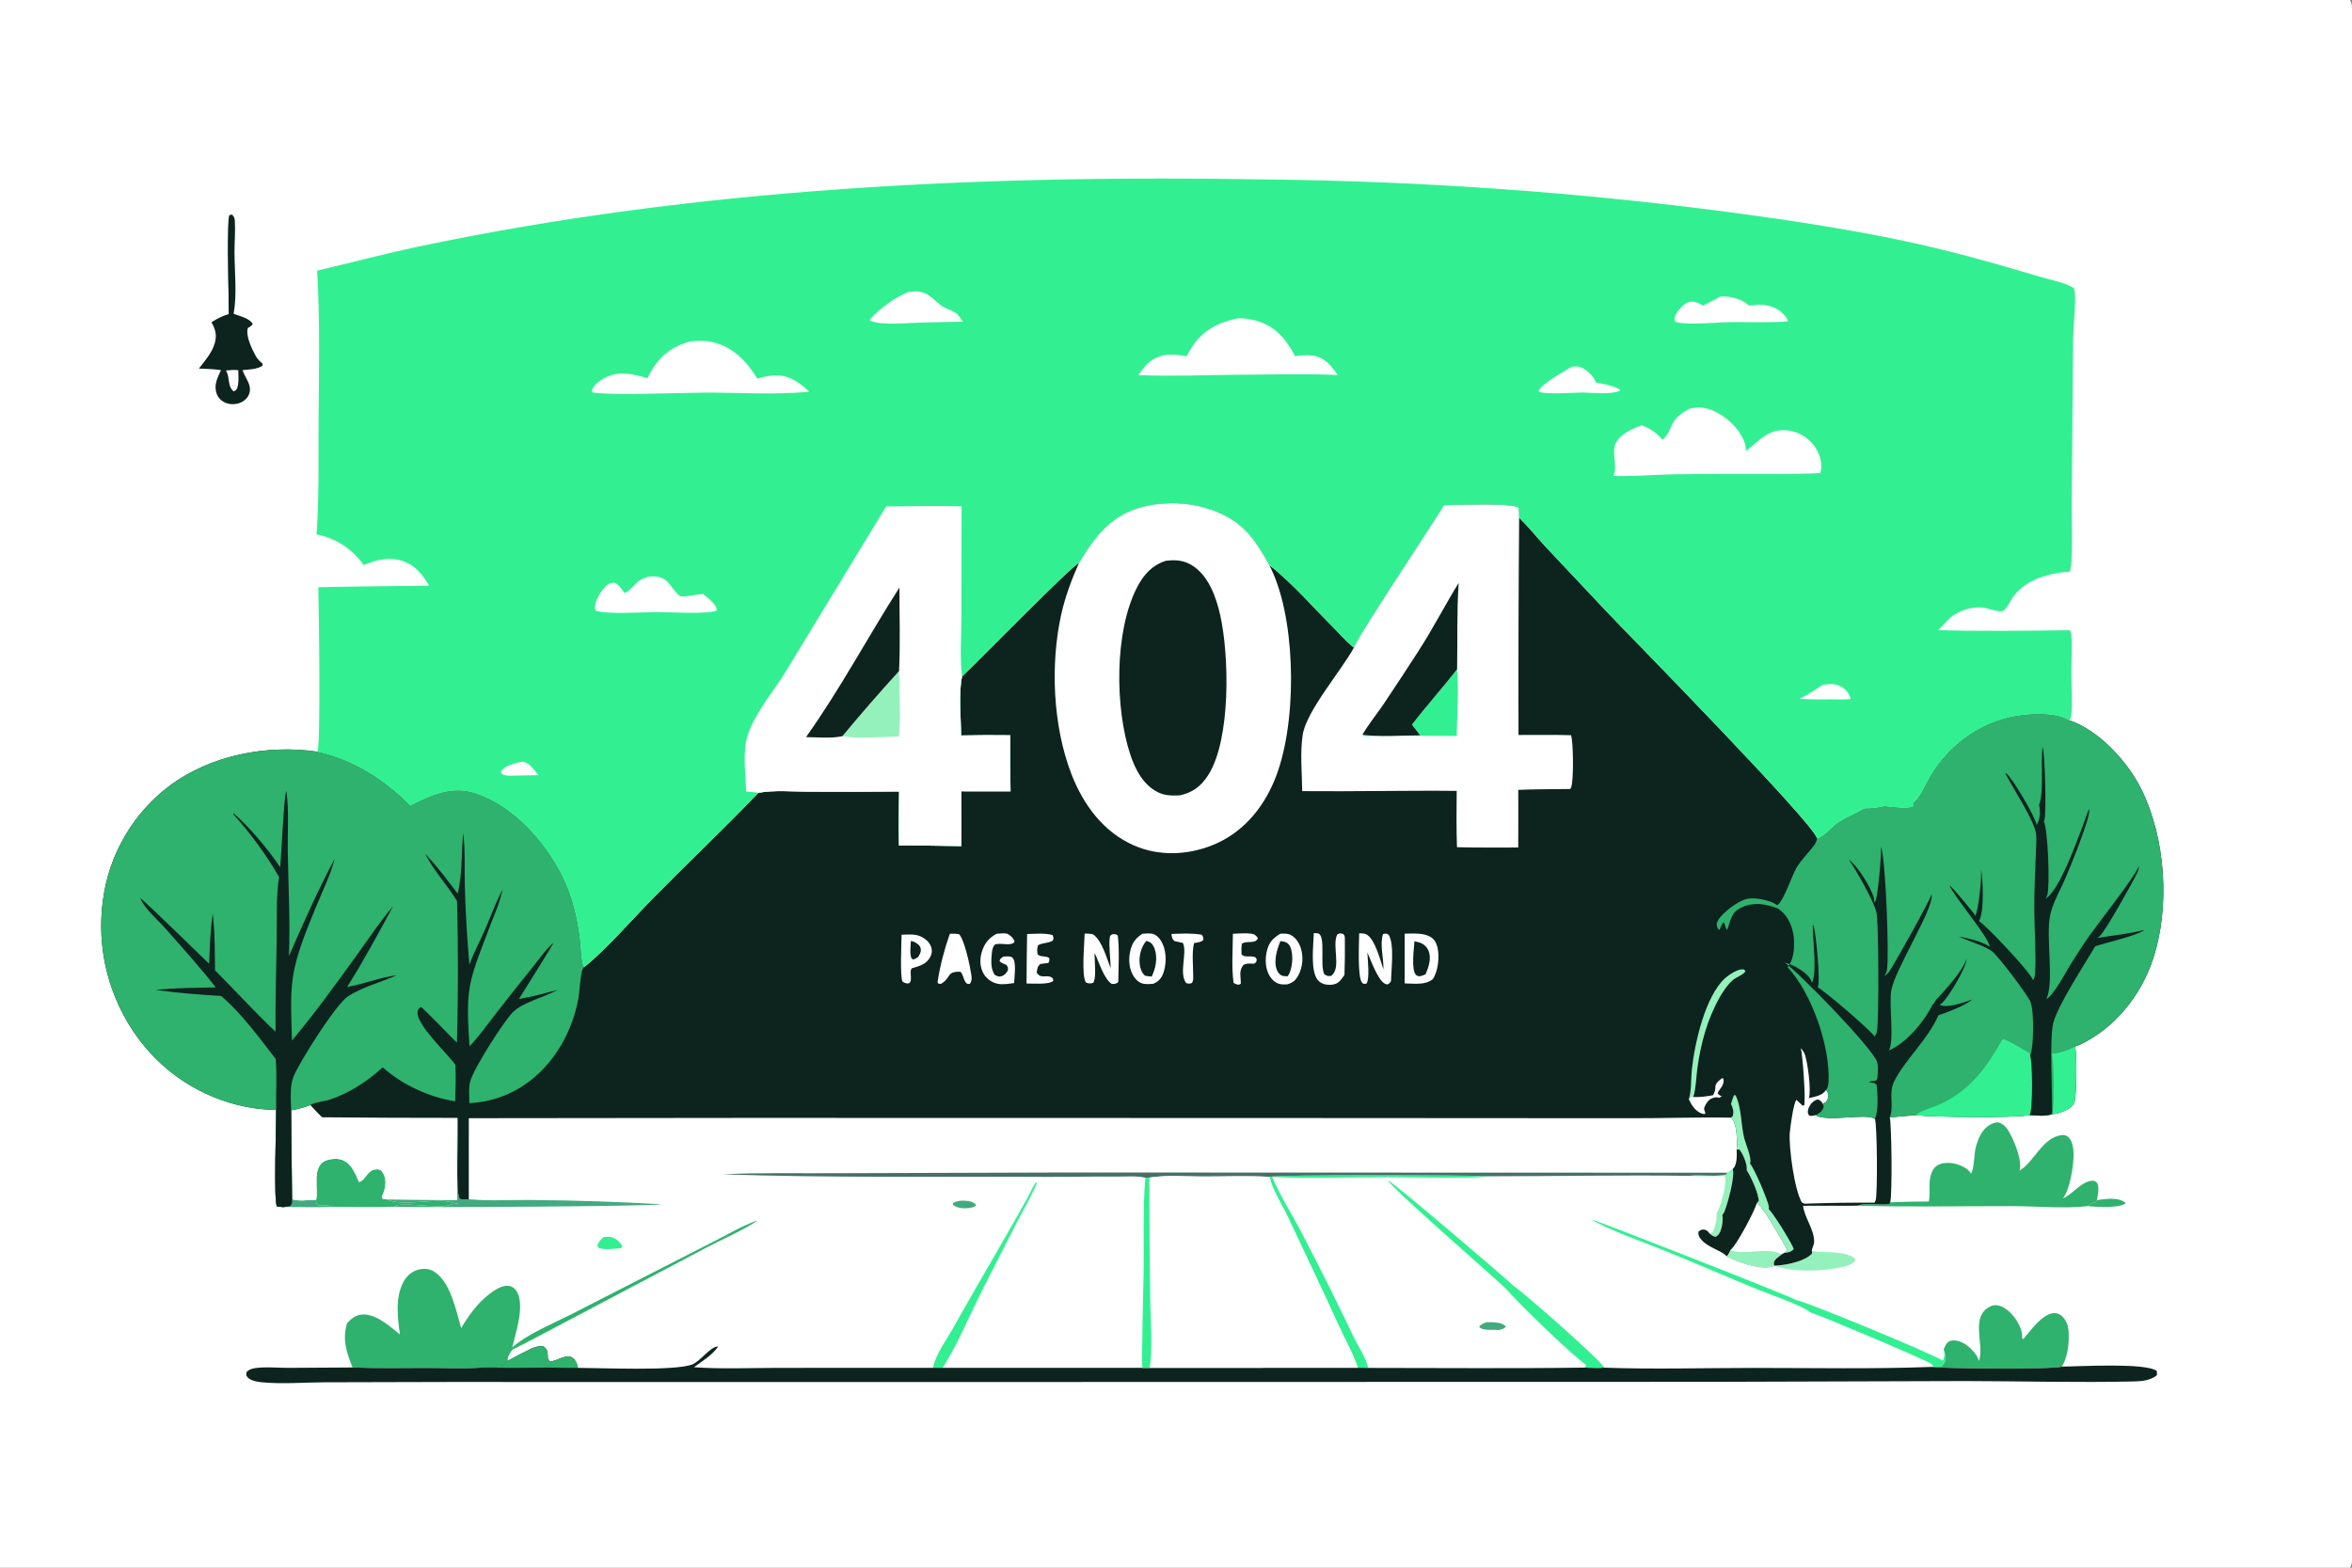 <?xml version="1.0" encoding="utf-8" ?>
<svg xmlns="http://www.w3.org/2000/svg" xmlns:xlink="http://www.w3.org/1999/xlink" width="612" height="408">
	<rect width="100%" height="100%" fill="#808080" stroke="none"/>
	<path fill="white" d="M0 0L611.477 0C611.818 0.536 611.935 0.999 611.964 1.63C612.227 7.374 611.999 13.213 612 18.967L612.002 52.781L612.004 155.957L612.002 345.011L612 390.935C611.999 394.107 612.475 404.493 611.917 406.959C611.83 407.344 611.686 407.669 611.477 408L0 408L0 0Z"/>
	<path fill="#42AA7F" d="M250.509 312.463Q251.128 312.492 251.744 312.558C252.581 312.654 253.462 312.904 253.998 313.587C253.58 314.219 252.978 314.215 252.27 314.403C250.615 314.499 249.353 314.579 247.934 313.567L247.963 313.12C248.801 312.584 249.548 312.554 250.509 312.463Z"/>
	<path fill="#42AA7F" d="M386.821 344.1Q387.948 344.064 389.069 344.182C390.083 344.279 391.194 344.468 391.855 345.264C391.287 345.855 390.96 345.885 390.188 346.115Q388.856 346.118 387.525 346.092C386.546 346.064 385.57 346.043 384.877 345.311C385.345 344.605 386.07 344.405 386.821 344.1Z"/>
	<path fill="#42AA7F" d="M75.991 312.067C77.407 312.731 80.645 312.258 82.264 312.239C82.296 313.027 82.207 313.1 82.784 313.686C83.856 313.823 85.401 313.448 86.28 314.064C82.139 314.331 77.838 314.064 73.674 314.158L75.487 313.886C76.102 313.258 75.956 312.924 75.991 312.067Z"/>
	<path fill="#2EB26D" d="M545.619 312.321C547.772 312.083 550.973 311.491 552.835 312.887C552.936 312.963 553.031 313.047 553.128 313.127C551.643 314.46 545.948 314.117 543.864 313.96C543.663 313.944 543.463 313.921 543.263 313.893C543.727 313.247 544.278 313.146 545.006 312.949L545.315 312.867L545.619 312.321Z"/>
	<path fill="#32F092" d="M157.005 321.944C157.777 321.884 158.699 321.792 159.438 322.077C160.501 322.486 161.51 323.407 161.966 324.454C161.582 324.908 161.415 324.846 160.844 324.938C159.556 324.964 157.135 325.307 155.964 324.816C155.512 324.626 155.596 324.539 155.437 324.114C155.743 323.187 156.347 322.634 157.005 321.944Z"/>
	<path fill="#95F1BC" d="M449.232 305.203L450.846 304.237C451.553 306.084 449.489 313.448 448.653 315.462C448.526 315.766 448.352 315.951 448.137 316.194C448.436 317.349 448.055 319.775 447.468 320.83C447.224 321.267 446.904 321.571 446.517 321.878C445.729 321.812 445.505 321.538 444.88 321.075L445.703 320.592C446.321 319.159 446.802 317.248 446.676 315.686C446.765 315.546 446.9 315.343 446.977 315.185C447.823 313.435 449.463 307.851 448.783 306.092C445.694 306.123 442.591 306.211 439.506 306.025C442.66 305.603 446.394 306.424 449.418 305.584L449.232 305.203Z"/>
	<path fill="#95F1BC" d="M471.45 325.548C471.528 325.562 471.606 325.576 471.684 325.589C474.89 326.125 480.034 325.422 482.662 327.525C482.792 327.948 482.847 327.819 482.65 328.165C482.023 329.27 479.224 329.81 478.075 330.011C472.913 330.918 466.589 331.093 461.616 329.396Q462.14 329.374 462.663 329.333C465.198 329.133 469.788 328.213 471.502 326.22L471.45 325.548Z"/>
	<path fill="#32F092" d="M242.749 355.981C243.481 352.395 246.348 348.596 248.144 345.38C252.914 336.84 257.888 328.454 262.718 319.953C264.288 317.189 265.888 314.402 267.417 311.621C268.131 310.322 268.752 308.678 269.71 307.56L269.327 307.764L269.835 307.903C268.234 311.537 266.217 315.009 264.38 318.529L256.042 334.86C252.491 341.828 249.441 349.354 245.303 355.991L242.749 355.981Z"/>
	<path fill="#42AA7F" d="M119.03 290.936L119.066 291.251C119.411 294.44 118.366 310.577 119.675 312.047C120.478 312.189 121.168 312.181 121.979 312.106L122.258 312.133C127.533 312.616 133.094 312.227 138.407 312.303Q155.244 312.457 172.055 313.4L172.006 313.354C171.951 313.382 171.899 313.416 171.841 313.437C170.539 313.929 108.664 314.345 102.589 314.064C104.085 312.52 114.451 314.785 117.069 313.562C117.746 313.245 118.354 313.315 119.081 313.365L119.435 313.391C118.046 313.047 116.596 312.645 115.164 312.571C111.145 312.364 104.369 313.778 100.837 312.254C100.755 312.219 100.674 312.18 100.593 312.143L118.936 312.311C118.943 305.207 118.686 298.027 119.03 290.936Z"/>
	<path fill="#32F092" d="M330.332 306.281C332.388 305.648 382.601 305.811 388.523 306.127C379.439 306.834 369.975 306.34 360.85 306.346C350.978 306.352 340.87 306.801 331.025 306.332C333.106 311.238 336.095 315.84 338.559 320.57Q345.665 334.151 352.243 347.996C353.374 350.349 355.544 353.496 355.993 356.009L353.296 355.972C352.181 352.402 350.012 348.668 348.453 345.243C344.041 335.548 339.441 325.945 334.901 316.31C333.429 313.186 331.014 309.616 330.332 306.281Z"/>
	<path fill="#32F092" d="M471.212 341.611C468.556 339.606 460.97 337.061 457.711 335.731C449.43 332.352 441.233 328.768 432.941 325.414C426.651 322.87 419.837 320.618 413.92 317.315C414.741 317.307 466.534 337.639 467.355 338.339C469.898 338.723 503.192 352.443 505.523 354.139C506.003 353.219 506.039 352.157 505.747 351.163C506.195 352.064 506.41 353.39 506.1 354.379C505.944 354.88 505.533 355.266 505.164 355.615C504.41 355.768 503.789 355.744 503.026 355.676C502.889 355.453 502.792 355.2 502.616 355.006C501.949 354.276 473.995 342.447 471.212 341.611Z"/>
	<path fill="#32F092" d="M392.021 335.55C388.455 332.141 361.51 308.691 361.172 307.209C362.141 307.35 391.174 332.12 393.813 334.63C396.298 336.262 416.783 354.198 417.424 355.946C415.766 356.15 414.002 355.979 412.332 355.928C412.627 355.607 412.635 355.617 412.654 355.184C409.125 352.752 394.6 338.746 392.021 335.55Z"/>
	<path fill="#0D231E" d="M451.875 299.175L452.595 299.15C453.515 300.182 454.636 302.92 454.55 304.309C454.545 304.386 454.524 304.462 454.511 304.538C455.563 306.14 457.664 310.636 457.632 312.58L457.119 313.151C456.632 315.153 451.836 324.132 450.359 325.268C450.061 325.873 449.809 326.517 449.321 326.995C448.053 325.469 444.447 324.747 442.671 322.612C442.045 321.86 441.858 321.495 441.953 320.539C442.452 320.163 442.789 319.902 443.452 320.019C444.194 320.15 444.459 320.523 444.88 321.075C445.505 321.538 445.729 321.812 446.517 321.878C446.904 321.571 447.224 321.267 447.468 320.83C448.055 319.775 448.436 317.349 448.137 316.194C448.352 315.951 448.526 315.766 448.653 315.462C449.489 313.448 451.553 306.084 450.846 304.237C450.992 304.106 451.056 304.063 451.167 303.915C451.985 302.829 451.976 300.489 451.875 299.175Z"/>
	<path fill="#2EB26D" d="M82.264 312.239C82.275 312.186 82.287 312.132 82.296 312.079C82.784 309.351 81.346 304.43 84.027 302.443C85.046 301.688 87.099 301.443 88.306 301.67C89.75 301.941 90.906 302.905 91.686 304.119C92.386 305.206 92.9 306.418 93.41 307.602C95.189 307.413 95.674 303.553 98.978 304.443C99.829 305.269 100.267 306.362 100.302 307.545C100.343 308.952 99.905 310.269 99.345 311.537L99.503 311.942C99.863 312.019 100.226 312.118 100.593 312.143C100.674 312.18 100.755 312.219 100.837 312.254C104.369 313.778 111.145 312.364 115.164 312.571C116.596 312.645 118.046 313.047 119.435 313.391L119.081 313.365C118.354 313.315 117.746 313.245 117.069 313.562C114.451 314.785 104.085 312.52 102.589 314.064C97.162 314.226 91.71 314.097 86.28 314.064C85.401 313.448 83.856 313.823 82.784 313.686C82.207 313.1 82.296 313.027 82.264 312.239Z"/>
	<path fill="#476F67" d="M298.013 306.506C295.801 305.972 292.964 306.228 290.664 306.209C284.436 306.159 278.211 306.322 271.984 306.289C244.048 306.142 215.959 306.586 188.044 305.615C197.629 305.154 207.379 305.4 216.983 305.335L276.576 305.147L449.232 305.203L449.418 305.584C446.394 306.424 442.66 305.603 439.506 306.025C422.536 305.777 405.501 306.122 388.523 306.127C382.601 305.811 332.388 305.648 330.332 306.281C324.591 305.98 318.727 306.207 312.974 306.204C308.508 306.202 303.461 305.783 299.065 306.481C298.739 306.543 298.347 306.503 298.013 306.506Z"/>
	<path fill="#0D231E" d="M59.474 76.657C59.352 74.166 59.01 57.187 59.676 56.006L60.354 55.832C60.967 56.411 61.067 56.816 61.115 57.668C61.266 60.326 61.002 63.132 61.017 65.816C61.046 70.829 61.699 76.75 60.791 81.676C62.261 82.216 65.082 82.897 65.773 84.343C65.39 84.837 65.004 85.075 64.477 85.383C63.881 87.446 65.548 90.822 66.523 92.607C66.795 93.105 67.072 93.488 67.483 93.878C67.76 94.14 68.037 94.4 68.322 94.654L68.301 95.183C66.924 96.127 64.729 96.163 63.1 96.328C63.768 98.398 65.622 100.113 64.855 102.45C64.502 103.529 63.597 104.353 62.57 104.788C61.324 105.316 59.829 105.33 58.588 104.781C57.558 104.325 56.761 103.53 56.382 102.46C55.571 100.171 56.584 98.356 57.502 96.325C55.601 96.041 53.675 95.999 51.757 95.917C53.295 93.933 55.158 91.816 55.864 89.365C56.485 87.209 56.098 85.779 55.027 83.861C56.478 82.957 57.86 82.215 59.506 81.735C59.46 80.044 59.478 78.349 59.474 76.657Z"/>
	<path fill="white" d="M58.789 96.42C59.878 96.322 60.926 96.194 62.015 96.355C62.007 97.691 62.203 99.7 61.736 100.953C61.499 101.586 61.375 101.59 60.791 101.837C59.191 100.616 59.835 98.417 58.938 96.698L58.789 96.42Z"/>
	<path fill="#2EB26D" d="M514.87 354.205C514.897 354.144 514.927 354.084 514.951 354.022C516.476 350.148 512.421 342.621 517.954 339.968C518.812 339.557 519.785 339.632 520.653 339.968C522.936 340.852 524.91 343.488 525.779 345.705C526.122 346.582 526.159 347.515 526.198 348.445L526.531 348.442C528.362 346.331 531.429 341.859 534.512 341.737C535.346 341.704 536.027 342.048 536.612 342.621C538.224 344.202 538.337 346.172 538.295 348.3C538.246 350.75 537.798 353.548 536.519 355.662C534.706 356.461 505.567 356.207 502.512 355.751L503.026 355.676C503.789 355.744 504.41 355.768 505.164 355.615C505.533 355.266 505.944 354.88 506.1 354.379C506.41 353.39 506.195 352.064 505.747 351.163C506.161 350.326 506.404 349.406 507.339 349.027C508.429 348.585 509.938 349.032 510.915 349.564C512.347 350.344 514.417 352.351 514.811 353.929C514.834 354.02 514.85 354.113 514.87 354.205Z"/>
	<path fill="#2EB26D" d="M512.87 305.464C513.805 303.832 513.58 300.582 514.105 298.593C514.693 296.362 515.708 293.895 517.82 292.714C518.432 292.372 519.458 291.946 520.166 292.166C521.505 292.581 522.326 293.734 522.966 294.917C524.204 297.206 526.241 302.08 525.498 304.651C529.298 302.423 531.419 296.076 536.391 295.421C536.986 295.343 537.644 295.462 538.115 295.853C539.242 296.786 539.521 298.89 539.558 300.275C539.629 302.899 538.605 309.916 536.732 311.897C539.286 310.859 541.347 307.697 544.127 307.32C544.899 307.215 545.12 307.376 545.692 307.857C546.298 309.367 545.906 310.781 545.619 312.321L545.315 312.867L545.006 312.949C544.278 313.146 543.727 313.247 543.263 313.893C537.476 314.621 529.722 313.909 523.716 313.903C510.258 313.887 496.76 314.164 483.31 313.792C485.853 312.831 488.977 313.79 491.664 313.344L491.834 312.912Q496.857 312.707 501.884 312.694C502.318 310.786 501.846 308.63 502.226 306.635C502.473 305.34 502.927 304.017 504.116 303.295C505.494 302.46 507.635 302.533 509.15 302.98C510.5 303.379 512.193 304.184 512.87 305.464Z"/>
	<path fill="white" d="M75.751 288.965C77.498 288.66 79.117 288.263 80.759 287.594C81.765 288.65 82.751 289.818 83.843 290.779Q101.436 290.948 119.03 290.936C118.686 298.027 118.943 305.207 118.936 312.311L100.593 312.143C100.226 312.118 99.863 312.019 99.503 311.942L99.345 311.537C99.905 310.269 100.343 308.952 100.302 307.545C100.267 306.362 99.829 305.269 98.978 304.443C95.674 303.553 95.189 307.413 93.41 307.602C92.9 306.418 92.386 305.206 91.686 304.119C90.906 302.905 89.75 301.941 88.306 301.67C87.099 301.443 85.046 301.688 84.027 302.443C81.346 304.43 82.784 309.351 82.296 312.079C82.287 312.132 82.275 312.186 82.264 312.239C80.645 312.258 77.407 312.731 75.991 312.067L75.751 288.965Z"/>
	<path fill="#2EB26D" d="M133.291 350.66C137.594 346.994 143.468 344.686 148.498 342.131L166.97 332.687L185.73 323.103C189.408 321.229 193.119 319.051 196.991 317.644C195.574 319.087 186.606 323.213 184.051 324.562L139.639 348.027Q136.521 349.694 133.342 351.24C132.662 352.233 132.085 352.9 132.099 354.156C132.05 354.187 132 354.216 131.951 354.247C131.387 354.606 131.048 354.982 130.652 355.515C128.825 356.031 126.902 355.598 125.052 355.941C120.524 356.278 115.768 356.015 111.219 356.013C104.736 356.01 98.203 356.167 91.727 355.892C90.122 351.72 89.07 348.842 90.273 344.422C91.345 343.308 92.307 342.357 93.913 342.146C97.634 341.657 101.363 345.149 104.069 347.296C103.46 342.963 102.819 337.821 104.888 333.79C105.669 332.268 106.895 331.058 108.557 330.531C109.981 330.08 111.498 330.094 112.818 330.856C117.171 333.369 118.687 341.113 119.991 345.642C121.95 342.372 124.15 339.274 127.185 336.903C128.489 335.883 130.653 334.374 132.406 334.659C133.216 334.791 133.877 335.222 134.335 335.902C136.731 339.459 134.214 346.728 133.291 350.66Z"/>
	<path fill="#0D231E" d="M138.433 350.878C139.463 350.542 140.347 350.179 141.445 350.424C142.11 350.954 142.317 351.23 142.474 352.121C142.548 352.54 142.535 352.994 142.535 353.419L142.989 354.339C144.975 354.395 147.613 351.78 149.402 353.751C149.908 354.309 150.264 355.247 150.367 355.994C156.58 356.007 175.101 356.85 179.991 355.161C182.175 354.406 184.884 350.321 186.875 350.44C185.324 352.701 182.755 354.22 180.565 355.826C187.76 356.348 195.174 356.001 202.395 355.999L242.749 355.981L245.303 355.991L297.264 355.982L299.156 355.99L353.296 355.972L355.993 356.009C374.765 356.001 393.564 356.197 412.332 355.928C414.002 355.979 415.766 356.15 417.424 355.946C430.351 356.399 443.426 356.015 456.366 356.012C471.725 356.009 487.165 356.327 502.512 355.751C505.567 356.207 534.706 356.461 536.519 355.662C541.105 355.644 558.308 354.58 561.226 356.82L561.241 357.911C559.597 359.25 557.409 359.478 555.357 359.527C540.746 359.872 526.058 359.449 511.44 359.428L444.887 359.632L228.695 359.68L116.842 359.667L84.526 359.748C79.153 359.777 73.348 360.266 68.021 359.734C66.877 359.62 65.048 359.302 64.325 358.338C63.999 357.904 64.09 357.661 64.126 357.149C64.829 356.285 65.927 356.094 66.987 355.983C69.596 355.71 72.378 355.996 75.013 355.995L91.727 355.892C98.203 356.167 104.736 356.01 111.219 356.013C115.768 356.015 120.524 356.278 125.052 355.941C126.902 355.598 128.825 356.031 130.652 355.515C131.048 354.982 131.387 354.606 131.951 354.247C132 354.216 132.05 354.187 132.099 354.156Q135.247 352.48 138.433 350.878Z"/>
	<path fill="#2EB26D" d="M138.433 350.878C139.463 350.542 140.347 350.179 141.445 350.424C142.11 350.954 142.317 351.23 142.474 352.121C142.548 352.54 142.535 352.994 142.535 353.419L142.989 354.339C144.975 354.395 147.613 351.78 149.402 353.751C149.908 354.309 150.264 355.247 150.367 355.994Q146.576 356.004 142.785 355.918Q133.919 356.063 125.052 355.941C126.902 355.598 128.825 356.031 130.652 355.515C131.048 354.982 131.387 354.606 131.951 354.247C132 354.216 132.05 354.187 132.099 354.156Q135.247 352.48 138.433 350.878Z"/>
	<path fill="white" d="M299.065 306.481C303.461 305.783 308.508 306.202 312.974 306.204C318.727 306.207 324.591 305.98 330.332 306.281C331.014 309.616 333.429 313.186 334.901 316.31C339.441 325.945 344.041 335.548 348.453 345.243C350.012 348.668 352.181 352.402 353.296 355.972L299.156 355.99L297.264 355.982C297.034 353.774 297.212 351.412 297.227 349.19C297.266 343.537 297.451 337.894 297.562 332.244C297.729 323.751 297.328 314.946 298.013 306.506C298.347 306.503 298.739 306.543 299.065 306.481Z"/>
	<path fill="#32F092" d="M298.013 306.506C298.347 306.503 298.739 306.543 299.065 306.481Q299.06 322.301 299.291 338.119C299.359 343.365 299.975 350.948 299.156 355.99L297.264 355.982C297.034 353.774 297.212 351.412 297.227 349.19C297.266 343.537 297.451 337.894 297.562 332.244C297.729 323.751 297.328 314.946 298.013 306.506Z"/>
	<path fill="#0D231E" d="M280.734 146.565C284.898 139.555 289.053 134.031 297.384 131.891C304.806 129.985 313.599 130.996 320.225 135.01C325.012 137.911 327.68 142.373 330.326 147.115C335.771 151.268 342.345 158.714 347.312 163.687C348.916 165.292 350.511 167.149 352.29 168.551C352.62 166.622 372.889 136.157 375.735 131.475C380.391 131.477 390.98 130.829 394.947 131.937C395.427 132.697 395.281 133.881 395.289 134.762C397.742 137.097 399.855 139.793 402.161 142.274L417.694 158.785C424.03 165.491 472.076 214.348 472.761 218.151C474.356 218.156 476.505 215.326 477.863 214.389C480.106 212.841 482.5 211.903 484.845 210.599L485.177 210.412C486.759 210.45 488.789 210.242 490.315 209.835C491.901 209.949 496.764 210.7 497.828 209.832L497.841 208.922C499.602 207.671 501.025 204.163 502.135 202.24C506.426 194.805 513.676 189.045 522.036 186.868C526.439 185.721 534.313 185.041 538.398 187.445C546.126 190.028 553.527 198.118 557.092 205.224C563.551 218.101 564.741 236.133 560.165 249.786C557.071 259.016 550.414 267.386 541.594 271.691Q540.768 272.1 539.892 272.388C540.483 273.579 540.331 284.964 539.813 286.64C539.735 286.896 539.64 287.141 539.529 287.384C538.648 288.662 536.165 289.652 534.669 289.892C534.436 289.929 534.203 289.939 533.968 289.941C532.281 290.608 529.924 290.308 528.128 290.204C524.184 290.999 503.047 290.757 498.409 290.224Q495.065 290.493 491.725 290.804C492.204 292.561 492.416 310.926 491.834 312.912L491.664 313.344C488.977 313.79 485.853 312.831 483.31 313.792L469.158 313.811C469.597 317.041 471.954 319.729 472.053 323.066C472.081 323.985 471.495 324.675 471.45 325.548L471.502 326.22C469.788 328.213 465.198 329.133 462.663 329.333Q462.14 329.374 461.616 329.396C461.39 329.524 461.206 329.624 460.95 329.681C457.806 330.38 452.069 328.528 449.321 326.995C449.809 326.517 450.061 325.873 450.359 325.268C451.836 324.132 456.632 315.153 457.119 313.151L457.632 312.58C457.664 310.636 455.563 306.14 454.511 304.538C454.524 304.462 454.545 304.386 454.55 304.309C454.636 302.92 453.515 300.182 452.595 299.15L451.875 299.175C452.044 298.221 451.978 297.214 451.936 296.25C451.863 294.587 451.658 292.056 450.382 290.876C441.671 290.713 432.871 291.059 424.143 291.026L329.423 290.969L195.094 290.94L121.984 291.018L121.979 312.106C121.168 312.181 120.478 312.189 119.675 312.047C118.366 310.577 119.411 294.44 119.066 291.251L119.03 290.936Q101.436 290.948 83.843 290.779C82.751 289.818 81.765 288.65 80.759 287.594C79.117 288.263 77.498 288.66 75.751 288.965L75.991 312.067C75.956 312.924 76.102 313.258 75.487 313.886L73.674 314.158C73.139 314.124 72.612 314.063 72.08 313.997C71.154 312.818 71.907 292.246 71.849 288.872C69.972 288.813 68.123 288.694 66.261 288.439Q65.143 288.275 64.034 288.056Q62.926 287.837 61.829 287.564Q60.733 287.291 59.651 286.964Q58.569 286.637 57.505 286.257Q56.441 285.878 55.396 285.446Q54.352 285.014 53.33 284.531Q52.308 284.049 51.312 283.516Q50.315 282.984 49.346 282.403Q48.376 281.822 47.437 281.194Q46.497 280.566 45.59 279.892Q44.682 279.219 43.809 278.501Q42.935 277.784 42.099 277.025Q41.262 276.265 40.463 275.465Q39.665 274.665 38.907 273.827Q38.149 272.989 37.433 272.114Q36.717 271.24 36.045 270.331Q35.33 269.368 34.663 268.371Q33.995 267.374 33.377 266.346Q32.759 265.318 32.192 264.261Q31.625 263.204 31.11 262.121Q30.594 261.038 30.133 259.931Q29.671 258.824 29.263 257.696Q28.855 256.567 28.503 255.421Q28.151 254.274 27.855 253.111Q27.559 251.949 27.32 250.773Q27.081 249.598 26.899 248.412Q26.718 247.226 26.594 246.033Q26.471 244.84 26.405 243.642Q26.339 242.444 26.332 241.245Q26.325 240.045 26.376 238.847Q26.427 237.648 26.537 236.453Q26.646 235.259 26.814 234.071Q26.96 232.983 27.16 231.903Q27.36 230.823 27.613 229.755Q27.867 228.686 28.172 227.631Q28.478 226.577 28.835 225.538Q29.193 224.5 29.601 223.481Q30.009 222.461 30.467 221.463Q30.925 220.465 31.432 219.491Q31.939 218.517 32.493 217.569Q33.048 216.621 33.648 215.702Q34.248 214.783 34.894 213.894Q35.539 213.006 36.227 212.15Q36.915 211.294 37.645 210.474Q38.374 209.653 39.144 208.87Q39.913 208.087 40.72 207.342Q41.527 206.598 42.37 205.894Q43.213 205.19 44.089 204.529C54.84 196.511 69.438 193.716 82.577 195.631C91.832 197.632 100.192 202.927 106.771 209.672C112.164 206.941 117.538 204.46 123.653 206.445C133.482 209.634 141.771 218.932 146.284 227.928C148.987 233.315 150.277 238.938 150.974 244.895C151.221 247.005 151.143 249.803 151.917 251.726C157.064 247.858 164.857 238.903 169.658 234.026C178.816 224.724 188.303 215.753 197.337 206.328C201.517 205.572 206.383 206.028 210.634 206.042Q222.296 206.129 233.958 205.982C233.898 210.67 233.779 215.367 233.929 220.054Q242.039 220.041 250.148 220.195C250.217 215.445 250.136 210.684 250.127 205.933L262.943 205.945Q262.826 198.656 262.872 191.366Q256.48 191.279 250.088 191.416C250.049 187.073 249.403 180.069 250.342 176.043C254.131 172.519 279.137 146.877 280.734 146.565Z"/>
	<path fill="white" d="M445.747 285.039C445.799 284.944 445.854 284.85 445.903 284.753C446.99 282.582 445.355 282.665 447.989 280.677L448.381 280.621C448.615 281.383 448.501 281.813 448.155 282.551C447.818 283.271 447.208 283.715 446.935 284.512C447.262 284.982 447.499 285.095 447.999 285.331L447.362 285.699C446.61 285.452 446.011 285.602 445.293 285.924C444.48 286.289 443.758 287.404 443.481 288.24C443.289 288.821 443.618 289.077 443.706 289.601C443.723 289.703 443.694 289.808 443.688 289.912C443.397 289.922 443.159 289.933 442.88 289.834C441.143 289.221 440.168 287.644 439.425 286.075C439.682 285.692 439.932 285.456 440.292 285.17L440.623 285.497C442.394 285.582 444.005 285.352 445.747 285.039Z"/>
	<path fill="white" d="M304.808 243.063C307.357 242.983 310.115 242.818 312.629 243.263C313.115 243.694 313.043 243.946 313.135 244.575C312.553 245.296 311.581 245.223 310.689 245.456C310.086 247.979 310.479 251.223 310.472 253.842C310.468 254.654 310.559 255.116 310.155 255.831C309.45 256.037 309.373 256.077 308.637 255.844C306.669 253.171 309.017 248.051 307.8 245.405C307.046 245.262 306.304 245.087 305.558 244.907C304.925 244.259 304.968 243.936 304.808 243.063Z"/>
	<path fill="white" d="M320.805 243.019C322.32 242.982 324.02 242.803 325.518 242.987C326.438 243.101 326.829 243.457 327.331 244.154C326.648 245.813 324.464 244.694 323.152 245.598C322.978 246.559 323.009 247.447 323.055 248.414C323.953 249.293 325.237 248.669 326.4 249.048C326.845 249.193 326.804 249.329 327.018 249.718C326.862 250.419 326.926 250.425 326.333 250.813C325.37 250.783 324.398 250.63 323.543 251.14C322.247 252.727 322.917 254.209 322.858 256.045L322.26 256.295C321.754 256.208 321.432 256.07 320.988 255.814C320.408 251.699 320.79 247.182 320.805 243.019Z"/>
	<path fill="#95F1BC" d="M439.425 286.075C440.162 283.914 439.977 280.627 440.231 278.29C440.978 271.427 443.692 259.33 448.85 254.598C449.802 253.724 452.138 252.171 453.482 252.278C453.95 252.315 453.902 252.417 454.176 252.751C453.668 253.715 451.781 254.282 450.902 255.058C449.539 256.262 448.434 257.87 447.539 259.439C444.295 265.128 442.544 271.535 441.672 277.989C441.341 280.44 441.325 283.128 440.623 285.497L440.292 285.17C439.932 285.456 439.682 285.692 439.425 286.075Z"/>
	<path fill="white" d="M267.258 243.086C269.291 243.037 271.95 242.78 273.901 243.37C274.067 243.747 274.125 243.988 274.089 244.395C273.992 245.486 271.056 245.261 270.105 246.041C269.775 246.921 269.86 247.488 270.009 248.404C270.94 249.184 272.014 248.641 273.012 249.342C273.08 250 273.078 250.057 272.765 250.638C272.052 250.679 271.376 250.768 270.674 250.901C269.879 251.612 269.939 252.093 269.758 253.11C270.819 254.924 272.309 253.513 273.696 254.414C274.063 254.652 273.989 254.872 274.071 255.278C272.868 256.331 268.732 255.943 267.109 255.961Q267.147 249.523 267.258 243.086Z"/>
	<path fill="white" d="M341.848 242.852C342.192 242.864 342.597 242.847 342.931 242.922C345.101 243.407 343.33 251.408 344.621 253.562C345.382 254.042 345.456 254.052 346.355 253.99C349.124 251.96 346.553 246.272 347.918 243.259C348.643 242.791 348.666 242.893 349.473 243.051C350.054 243.62 349.909 243.933 349.938 244.725C349.958 247.731 349.951 250.725 349.836 253.729C349.484 254.22 349.144 254.72 348.75 255.179C348.104 255.933 347.172 256.283 346.193 256.305C345.025 256.331 343.875 256.09 343.039 255.224C340.832 252.937 341.798 245.851 341.848 242.852Z"/>
	<path fill="white" d="M259.315 243.026C260.098 242.985 261.7 242.72 262.361 243.156C263.136 243.667 263.758 244.195 263.991 245.11C263.093 246.41 260.276 245.189 258.823 245.858C258.345 246.501 258.181 247.105 258.099 247.895C257.911 249.732 257.679 252.241 258.898 253.759C259.509 254.058 259.862 254.271 260.574 254.075C261.408 253.846 261.832 253.265 262.251 252.559C262.319 251.741 262.321 251.74 261.826 251.086C261.136 250.842 260.632 250.657 260.091 250.155C260.273 249.381 260.476 249.387 261.112 248.952Q261.406 248.934 261.701 248.923C262.263 248.901 263.052 248.842 263.471 249.272C264.55 250.382 263.932 254.234 263.876 255.845C262.516 256.019 260.994 256.307 259.631 256.043C258.153 255.756 256.743 254.765 255.974 253.475C254.968 251.788 254.901 249.651 255.454 247.799C256.118 245.572 257.276 244.111 259.315 243.026Z"/>
	<path fill="white" d="M234.591 243.277C236.109 243.219 238.013 243.035 239.428 243.654C240.669 244.196 241.827 245.125 242.288 246.436C242.595 247.308 242.521 248.163 242.096 248.983C241.079 250.944 239.356 251.391 237.408 251.961L237.225 252.032C236.749 252.737 237.054 253.696 237.026 254.505C237.002 255.208 237.024 255.476 236.503 255.937C235.671 255.914 235.541 255.949 234.833 255.447C234.142 253.952 234.585 245.315 234.591 243.277Z"/>
	<path fill="#0D231E" d="M237.021 244.878C237.478 244.978 237.886 245.104 238.288 245.354C238.873 245.717 239.374 246.083 239.546 246.774C239.773 247.686 239.335 248.331 238.897 249.094C238.526 249.344 238.123 249.523 237.721 249.719L237.187 249.476C236.656 248.129 236.949 246.321 237.021 244.878Z"/>
	<path fill="white" d="M247.15 243.016C247.991 242.975 248.738 242.987 249.568 243.134C251.002 244.719 252.378 251.304 252.725 253.591C252.872 254.561 252.93 255.288 252.334 256.094L251.597 256.012C250.731 255.267 250.768 254.011 250.056 253.058C250.021 253.01 249.983 252.965 249.946 252.918C246.248 252.763 247.533 254.354 245.092 255.903C244.66 256.178 244.619 256.064 244.145 255.976L243.958 255.628C244.553 251.469 245.765 246.98 247.15 243.016Z"/>
	<path fill="#95F1BC" d="M450.413 287.299C450.642 286.534 450.885 285.789 451.184 285.048L451.58 285.046C453.183 288.093 452.982 292.906 453.88 296.306C454.281 297.822 455.774 301.205 455.418 302.625C455.4 302.698 455.362 302.766 455.334 302.837C456.337 303.653 460.187 312.771 460.278 314.157C460.288 314.31 460.241 314.57 460.222 314.705C461.13 315.258 466.351 323.689 466.741 325.041C466.241 325.706 465.645 325.889 464.815 326.026C464.627 326.057 464.436 326.069 464.246 326.086L465.082 325.327C463.831 323.048 459.341 315.179 457.92 313.855C457.703 313.579 457.391 313.371 457.119 313.151L457.632 312.58C457.664 310.636 455.563 306.14 454.511 304.538C454.524 304.462 454.545 304.386 454.55 304.309C454.636 302.92 453.515 300.182 452.595 299.15L451.875 299.175C452.044 298.221 451.978 297.214 451.936 296.25C451.863 294.587 451.658 292.056 450.382 290.876L450.866 290.483C451.195 289.378 450.919 288.295 450.413 287.299Z"/>
	<path fill="white" d="M353.66 242.906C354.219 242.924 354.951 242.892 355.464 243.138C357.768 244.245 359.166 249.954 359.978 252.308C360.072 249.494 358.974 245.734 359.869 243.097C360.635 242.921 360.612 242.881 361.345 243.292C362.882 245.785 361.993 252.397 361.955 255.3C361.67 255.854 361.548 255.902 361.007 256.23C360.759 256.163 360.693 256.156 360.477 256.068C358.586 255.301 356.672 249.799 355.793 247.884C355.864 249.596 356.487 254.752 355.544 256.002L354.795 256.055C354.622 255.924 354.552 255.887 354.419 255.735C353.15 254.293 353.66 245.133 353.66 242.906Z"/>
	<path fill="white" d="M282.233 242.978C283.021 242.957 283.681 242.99 284.446 243.188C286.806 244.884 287.945 249.366 288.995 251.977C288.984 249.399 288.462 246.452 288.777 243.937C288.84 243.426 289.031 243.441 289.423 243.143C290.115 243.13 290.297 243.033 290.859 243.468C291.303 247.414 291.031 251.528 290.981 255.497L290.811 255.748C290.153 256.082 290.064 256.131 289.291 256.061C287.293 254.882 285.89 250.221 284.827 248.013C284.758 249.89 285.367 254.481 284.458 255.796C283.666 256.023 283.277 255.986 282.515 255.677C281.374 253.517 282.177 245.696 282.233 242.978Z"/>
	<path fill="white" d="M333.147 243.003C334.07 242.976 335.079 242.886 335.911 243.356C337.176 244.069 338.044 245.382 338.478 246.743C339.192 248.987 338.976 251.652 337.887 253.739C337.156 255.139 336.427 255.734 334.935 256.19C334.299 256.217 333.652 256.243 333.027 256.1C331.879 255.838 330.971 254.987 330.369 254.004C329.21 252.111 329.136 249.526 329.665 247.423C330.222 245.204 331.232 244.169 333.147 243.003Z"/>
	<path fill="#0D231E" d="M333.173 244.923C333.746 244.998 334.376 245.062 334.874 245.38C335.738 245.931 336.008 247.059 336.16 248.011C336.441 249.772 336.128 252.625 335.065 254.071C334.568 254.067 333.986 254.087 333.522 253.891C332.92 253.636 332.505 253.053 332.262 252.467C331.326 250.216 332.28 247.05 333.173 244.923Z"/>
	<path fill="white" d="M297.237 243.024C298.155 242.967 299.369 242.792 300.233 243.145C301.364 243.608 302.143 244.756 302.609 245.846C303.578 248.11 303.512 251.331 302.57 253.592C302.068 254.796 301.216 255.6 300.007 256.054C299.235 256.101 298.423 256.166 297.657 256.046C296.56 255.873 295.768 255.192 295.136 254.311C293.822 252.477 293.604 249.97 294.032 247.806C294.468 245.597 295.348 244.261 297.237 243.024Z"/>
	<path fill="#0D231E" d="M298.267 244.889C298.524 244.949 298.772 245.003 299.014 245.112C299.822 245.477 300.279 246.401 300.528 247.205C301.234 249.485 300.698 252.062 299.683 254.149C299.078 254.123 298.537 254.05 297.943 253.934C297.071 253.164 296.669 252.02 296.55 250.88C296.333 248.792 296.9 246.475 298.267 244.889Z"/>
	<path fill="white" d="M365.501 242.997C367.608 242.966 370.303 242.721 372.188 243.821C373.226 244.426 373.765 245.383 374.028 246.53C374.598 249.013 374.229 252.673 372.845 254.809C372.794 254.847 372.743 254.884 372.693 254.923C370.739 256.434 367.846 255.971 365.496 255.931L365.501 242.997Z"/>
	<path fill="#0D231E" d="M368.046 244.97C368.535 245.079 369.048 245.184 369.522 245.352Q369.708 245.417 369.886 245.502Q370.063 245.587 370.231 245.691Q370.399 245.794 370.554 245.915Q370.71 246.036 370.852 246.173Q370.994 246.31 371.12 246.461Q371.246 246.612 371.356 246.776Q371.465 246.94 371.557 247.115Q371.648 247.29 371.72 247.473C372.519 249.451 371.72 251.712 370.949 253.561C370.512 253.768 369.942 254.005 369.462 254.059C369.072 254.104 368.676 253.981 368.414 253.694C367.141 252.301 367.951 246.779 368.046 244.97Z"/>
	<path fill="white" d="M457.119 313.151C457.391 313.371 457.703 313.579 457.92 313.855C459.341 315.179 463.831 323.048 465.082 325.327L464.246 326.086L463.588 326.446C462.901 327.026 461.558 327.732 461.514 328.72C461.502 328.994 461.554 329.144 461.616 329.396C461.39 329.524 461.206 329.624 460.95 329.681C457.806 330.38 452.069 328.528 449.321 326.995C449.809 326.517 450.061 325.873 450.359 325.268C451.836 324.132 456.632 315.153 457.119 313.151Z"/>
	<path fill="#95F1BC" d="M450.359 325.268C452.967 326.917 460.103 324.362 463.588 326.446C462.901 327.026 461.558 327.732 461.514 328.72C461.502 328.994 461.554 329.144 461.616 329.396C461.39 329.524 461.206 329.624 460.95 329.681C457.806 330.38 452.069 328.528 449.321 326.995C449.809 326.517 450.061 325.873 450.359 325.268Z"/>
	<path fill="white" d="M468.573 272.801C468.89 273.173 469.279 273.613 469.484 274.063C470.337 275.93 471.38 284.058 470.66 285.809C472.236 285.395 474.221 285.171 475.107 283.682C475.635 284.275 475.764 284.389 475.748 285.236C475.737 285.817 475.457 286.297 475.184 286.793C474.879 286.942 474.574 287.109 474.254 287.223C474.396 287.507 474.679 287.857 474.573 288.162C474.28 289.005 473.672 289.645 472.871 290.046C472.678 290.143 472.569 290.169 472.352 290.243C475.79 292.127 485.271 289.623 487.852 291.175C488.454 292.523 488.583 310.77 488.051 312.388C487.971 312.629 487.88 312.765 487.754 312.996Q478.674 312.953 469.599 313.268C469.359 313.221 469.093 313.073 468.867 312.976C466.92 309.727 465.463 298.877 465.702 294.938C465.782 293.634 466.687 286.896 467.446 286.241Q468.249 286.992 469.039 287.757L469.445 287.664C469.922 286.482 469.036 274.157 468.573 272.801Z"/>
	<path fill="#0D231E" d="M472.352 290.243C471.768 290.379 471.347 290.471 470.742 290.357L470.392 289.58C470.41 289.01 470.492 288.554 470.761 288.043C471.284 287.045 471.943 286.43 473.009 286.122C473.773 286.454 473.827 286.506 474.254 287.223C474.396 287.507 474.679 287.857 474.573 288.162C474.28 289.005 473.672 289.645 472.871 290.046C472.678 290.143 472.569 290.169 472.352 290.243Z"/>
	<path fill="white" d="M375.735 131.475C380.391 131.477 390.98 130.829 394.947 131.937C395.427 132.697 395.281 133.881 395.289 134.762Q395.042 163.023 395.119 191.282C399.664 191.29 404.239 191.204 408.781 191.341C409.425 193.115 409.494 203.453 408.8 204.958C408.706 205.163 408.698 205.168 408.596 205.338C404.088 205.4 399.557 205.375 395.053 205.569Q395.097 213.07 395.043 220.571C389.736 220.565 384.415 220.63 379.11 220.49C378.936 215.605 379 210.721 379.037 205.834C365.638 205.699 352.237 206.027 338.842 205.897C338.785 201.188 338.255 195.878 338.97 191.236C339.929 185.018 349.107 174.431 352.29 168.551C352.62 166.622 372.889 136.157 375.735 131.475Z"/>
	<path fill="#32F092" d="M367.404 188.585C371.164 183.683 375.337 179.069 379.141 174.18C379.607 179.855 379.141 185.831 379.04 191.536C370.989 191.493 362.902 191.396 354.853 191.576C354.787 191.504 354.531 191.272 354.517 191.182C357.854 191.864 365.72 191.374 369.533 191.381L367.404 188.585Z"/>
	<path fill="#0D231E" d="M379.554 151.702C379.04 159.179 379.291 166.691 379.141 174.18C375.337 179.069 371.164 183.683 367.404 188.585L369.533 191.381C365.72 191.374 357.854 191.864 354.517 191.182C356.123 188.481 358.173 185.948 359.953 183.346Q364.543 176.5 369.007 169.572C372.787 163.743 375.917 157.603 379.554 151.702Z"/>
	<path fill="white" d="M280.734 146.565C284.898 139.555 289.053 134.031 297.384 131.891C304.806 129.985 313.599 130.996 320.225 135.01C325.012 137.911 327.68 142.373 330.326 147.115Q330.965 148.434 331.529 149.787C337.314 163.737 337.461 189.051 331.625 203.08C328.494 210.609 323.203 216.855 315.515 219.95C308.965 222.586 301.543 222.88 295.023 220.013C287.047 216.507 281.859 209.381 278.791 201.465C273.964 189.008 273.25 172.85 276.149 159.87C277.179 155.258 278.82 150.876 280.734 146.565Z"/>
	<path fill="#0D231E" d="M303.33 145.956C305.843 145.632 308.052 145.795 310.236 147.172C314.504 149.863 316.455 155.424 317.508 160.109C319.848 170.525 320.332 192.482 314.344 201.783C312.496 204.653 310.321 206.262 307.005 207.001C304.954 207.079 303.109 207.109 301.237 206.161C297.457 204.248 295.378 200.228 294.101 196.364C290.113 184.298 289.935 164.402 295.842 152.908C297.556 149.573 299.728 147.141 303.33 145.956Z"/>
	<path fill="#2EB26D" d="M497.841 208.922C499.602 207.671 501.025 204.163 502.135 202.24C506.426 194.805 513.676 189.045 522.036 186.868C526.439 185.721 534.313 185.041 538.398 187.445C546.126 190.028 553.527 198.118 557.092 205.224C563.551 218.101 564.741 236.133 560.165 249.786C557.071 259.016 550.414 267.386 541.594 271.691Q540.768 272.1 539.892 272.388C540.483 273.579 540.331 284.964 539.813 286.64C539.735 286.896 539.64 287.141 539.529 287.384C538.648 288.662 536.165 289.652 534.669 289.892C534.436 289.929 534.203 289.939 533.968 289.941C532.281 290.608 529.924 290.308 528.128 290.204C524.184 290.999 503.047 290.757 498.409 290.224Q495.065 290.493 491.725 290.804C492.899 287.932 491.385 284.543 492.772 281.649C495.545 275.865 501.529 270.766 504.386 264.241C506.61 263.5 511.548 261.629 513.171 260.13C513.012 260.194 512.852 260.256 512.689 260.309C510.711 260.947 506.548 262.499 504.677 261.493C504.997 261.34 505.24 261.151 505.487 260.9C507.173 259.188 511.738 251.74 511.688 249.541C510.848 252.589 505.922 257.907 503.714 260.296C503.458 260.774 503.258 261.146 502.837 261.505C500.763 265.805 495.955 271.56 491.495 273.374C492.997 270.76 491.399 261.294 492.159 257.535C493.266 252.062 502.861 236.921 502.632 233.147C502.626 233.047 502.628 232.948 502.622 232.849C502.619 232.789 502.612 232.73 502.607 232.67C502.478 233.907 492.923 250.901 491.646 252.762C491.3 253.266 490.782 253.696 490.33 254.104C490.649 253.53 490.941 252.914 491.024 252.256C491.553 248.065 490.703 224.832 489.552 220.792C489.504 220.626 489.444 220.464 489.386 220.301C489.703 221.493 488.597 233.405 488.03 234.448C487.907 234.672 487.867 234.72 487.732 234.908C487.831 232.315 483.954 226.555 482.28 224.802C481.911 224.416 481.505 224.07 481.089 223.736C483.075 226.613 487.386 234.191 488.248 237.358C488.861 239.61 488.937 265.93 488.384 268.476C488.282 268.946 488.059 269.359 487.793 269.753C486.41 267.852 475.164 258.192 472.981 256.969C473.747 255.54 472.533 242.961 471.914 240.865L471.695 240.786C471.616 244.073 472.916 253.479 471.454 255.759C471.182 254.358 469.593 253.131 468.461 252.368C467.133 251.473 465.902 250.928 464.355 250.525C467.457 252.456 487.587 273.061 488.458 276.47C488.802 277.818 488.597 279.46 488.473 280.83C488.204 281.137 488.215 281.277 487.792 281.31C487.244 281.353 486.748 281.316 486.313 281.693C487.121 281.788 487.756 281.683 488.3 282.328C488.583 284.624 488.842 289.138 487.852 291.175C485.271 289.623 475.79 292.127 472.352 290.243C472.569 290.169 472.678 290.143 472.871 290.046C473.672 289.645 474.28 289.005 474.573 288.162C474.679 287.857 474.396 287.507 474.254 287.223C474.574 287.109 474.879 286.942 475.184 286.793C475.457 286.297 475.737 285.817 475.748 285.236C475.764 284.389 475.635 284.275 475.107 283.682C475.683 283.024 475.76 282.235 475.797 281.386C476.194 272.23 471.426 258.492 465.161 251.746C465.217 251.674 465.275 251.602 465.329 251.528C466.918 249.329 467.093 245.536 466.606 242.972C466.132 240.482 464.951 238.012 462.796 236.574C462.555 236.4 462.647 236.441 462.382 236.343C459.385 235.239 456.376 234.724 453.362 236.081C450.367 237.429 450.466 239.218 449.435 241.973C448.93 241.685 448.894 240.601 448.538 240.039C447.989 240.283 447.736 241.468 447.396 242.054C447.157 241.862 446.998 241.717 446.884 241.424C446.638 240.794 446.629 240.296 446.954 239.679C448.087 237.523 452.274 234.457 454.627 233.921C456.576 233.477 460.592 234.291 462.208 235.414C462.294 235.474 462.379 235.536 462.464 235.597C462.525 235.549 462.591 235.508 462.646 235.454C464.384 233.77 466.067 228.367 467.372 225.987C468.082 224.691 469.174 223.516 470.09 222.355C470.976 221.232 472.816 219.557 472.761 218.151C474.356 218.156 476.505 215.326 477.863 214.389C480.106 212.841 482.5 211.903 484.845 210.599L485.177 210.412C486.759 210.45 488.789 210.242 490.315 209.835C491.901 209.949 496.764 210.7 497.828 209.832L497.841 208.922Z"/>
	<path fill="#32F092" d="M539.892 272.388C540.483 273.579 540.331 284.964 539.813 286.64C539.735 286.896 539.64 287.141 539.529 287.384C538.648 288.662 536.165 289.652 534.669 289.892C534.436 289.929 534.203 289.939 533.968 289.941L534.002 289.656C534.633 287.644 534.47 276.425 533.89 274.265C536.053 274.043 538 273.449 539.892 272.388Z"/>
	<path fill="#32F092" d="M498.409 290.224C500.404 288.762 503.111 288.216 505.348 287.138C512.874 283.51 517.031 277.595 521.014 270.541L521.4 270.435C523.751 271.438 525.911 272.805 528.1 274.114L528.23 274.674C528.912 276.158 528.943 288.268 528.236 289.993C528.206 290.066 528.164 290.134 528.128 290.204C524.184 290.999 503.047 290.757 498.409 290.224Z"/>
	<path fill="#0D231E" d="M530.576 209.528C530.6 209.462 530.627 209.398 530.649 209.332C531.807 205.932 531.006 198.421 531.463 194.377C532.152 195.902 532.485 211.99 531.969 213.385C531.923 213.51 531.868 213.631 531.818 213.753C532.895 215.912 533.438 230.776 532.715 232.911C532.607 233.23 532.482 233.541 532.355 233.854C532.428 233.801 532.503 233.75 532.574 233.695C536.197 230.857 540.224 219.287 541.978 214.869C542.486 213.587 542.96 211.641 543.7 210.529C543.867 213.043 538.636 225.771 537.314 228.811C536.039 231.744 534.113 235.053 533.465 238.18C532.266 243.966 534.543 254.988 532.571 259.797C532.539 259.874 532.512 259.952 532.482 260.03C534.568 258.818 537.424 253.124 538.831 250.899C540.412 248.398 541.992 245.901 543.702 243.485C545.891 240.392 555.909 227.65 556.545 225.34C556.531 225.94 556.437 226.496 556.176 227.039C555.028 229.43 547.984 242.054 546.485 243.498C546.255 243.72 546.027 243.908 545.767 244.091C549.784 243.49 554.02 242.992 557.969 242.037C556.088 243.514 547.968 245.329 545.177 246.278C542.394 251.034 535.392 261.682 534.262 266.265C533.27 270.284 534.02 284.54 534.002 289.656L533.968 289.941C532.281 290.608 529.924 290.308 528.128 290.204C528.164 290.134 528.206 290.066 528.236 289.993C528.943 288.268 528.912 276.158 528.23 274.674C528.26 274.617 528.291 274.562 528.318 274.504C529.207 272.606 529.241 263.441 528.517 261.47C528.501 261.207 528.515 261.174 528.408 260.888C527.717 259.042 519.701 248.446 518.164 247.441C515.724 245.845 512.404 245.08 509.74 243.734C512.222 244.271 515.641 244.918 517.709 246.397C517.71 244.193 508.827 233.833 507.28 230.489C507.338 230.516 507.4 230.538 507.454 230.571C508.03 230.923 513.755 237.793 513.823 238.027C513.86 238.156 513.887 238.287 513.919 238.417C514.863 237.06 515.721 227.9 515.469 226.174C516.004 228.82 516.354 237.476 514.93 239.709C516.993 240.989 528.419 253.133 529.036 255.136C529.336 254.55 529.503 253.98 529.539 253.325C529.828 248.05 529.39 242.547 529.336 237.25C529.28 231.858 529.598 226.467 529.785 221.08C529.842 219.436 530.041 217.28 529.49 215.721C527.895 211.207 524.061 205.692 521.786 201.211C521.887 201.252 521.997 201.278 522.09 201.335C523.45 202.166 529.877 213.063 529.909 214.686C529.97 214.592 530.034 214.499 530.093 214.404C530.869 213.135 530.937 210.939 530.576 209.528Z"/>
	<path fill="#2EB26D" d="M71.849 288.872C69.972 288.813 68.123 288.694 66.261 288.439Q65.143 288.275 64.034 288.056Q62.926 287.837 61.829 287.564Q60.733 287.291 59.651 286.964Q58.569 286.637 57.505 286.257Q56.441 285.878 55.396 285.446Q54.352 285.014 53.33 284.531Q52.308 284.049 51.312 283.516Q50.315 282.984 49.346 282.403Q48.376 281.822 47.437 281.194Q46.497 280.566 45.59 279.892Q44.682 279.219 43.809 278.501Q42.935 277.784 42.099 277.025Q41.262 276.265 40.463 275.465Q39.665 274.665 38.907 273.827Q38.149 272.989 37.433 272.114Q36.717 271.24 36.045 270.331Q35.33 269.368 34.663 268.371Q33.995 267.374 33.377 266.346Q32.759 265.318 32.192 264.261Q31.625 263.204 31.11 262.121Q30.594 261.038 30.133 259.931Q29.671 258.824 29.263 257.696Q28.855 256.567 28.503 255.421Q28.151 254.274 27.855 253.111Q27.559 251.949 27.32 250.773Q27.081 249.598 26.899 248.412Q26.718 247.226 26.594 246.033Q26.471 244.84 26.405 243.642Q26.339 242.444 26.332 241.245Q26.325 240.045 26.376 238.847Q26.427 237.648 26.537 236.453Q26.646 235.259 26.814 234.071Q26.96 232.983 27.16 231.903Q27.36 230.823 27.613 229.755Q27.867 228.686 28.172 227.631Q28.478 226.577 28.835 225.538Q29.193 224.5 29.601 223.481Q30.009 222.461 30.467 221.463Q30.925 220.465 31.432 219.491Q31.939 218.517 32.493 217.569Q33.048 216.621 33.648 215.702Q34.248 214.783 34.894 213.894Q35.539 213.006 36.227 212.15Q36.915 211.294 37.645 210.474Q38.374 209.653 39.144 208.87Q39.913 208.087 40.72 207.342Q41.527 206.598 42.37 205.894Q43.213 205.19 44.089 204.529C54.84 196.511 69.438 193.716 82.577 195.631C91.832 197.632 100.192 202.927 106.771 209.672C112.164 206.941 117.538 204.46 123.653 206.445C133.482 209.634 141.771 218.932 146.284 227.928C148.987 233.315 150.277 238.938 150.974 244.895C151.221 247.005 151.143 249.803 151.917 251.726C151.855 251.806 151.789 251.884 151.73 251.967C151.066 252.891 150.789 258.276 150.515 259.775C148.209 272.387 139.597 283.792 126.62 286.528C125.158 286.836 123.618 287.021 122.124 287.098C122.106 285.293 121.895 283.139 122.365 281.393C123.259 278.073 130.998 265.909 133.466 263.409C135.947 260.897 141.776 259.453 145.07 257.647C141.738 258.521 138.44 259.42 135.039 259.988C135.874 258.584 143.979 245.752 144.013 245.366C142.001 247.09 140.276 249.639 138.606 251.709Q133.997 257.42 129.481 263.204C127.107 266.276 124.839 269.487 122.171 272.314C121.871 267.309 121.361 261.431 122.298 256.503C123.243 251.531 125.516 246.418 127.25 241.666C128.399 238.516 129.964 235.279 130.646 232.001C130.664 231.916 130.683 231.831 130.7 231.747C130.711 231.696 130.72 231.644 130.729 231.593C128.933 234.967 127.657 238.63 126.117 242.122C124.805 245.098 123.238 248.007 122.133 251.065C121.551 244.236 121.118 237.326 120.946 230.474C120.832 225.925 121.076 221.279 120.544 216.757C120.009 221.909 120.341 227.546 119.106 232.564C116.388 229.06 113.721 225.412 110.634 222.222C112.904 226.644 116.306 230.275 118.921 234.475C119.248 246.706 119.236 259.134 118.896 271.366C117.577 270.186 110.136 262.256 109.491 262.085C108.98 262.474 108.692 262.699 108.641 263.384C108.388 266.785 116.386 274.153 118.507 277.145C118.65 280.317 118.537 283.475 118.435 286.646C111.632 285.504 104.743 282.389 99.578 277.774C95.659 281.385 91.014 284.431 85.938 286.15C84.33 286.694 82.194 286.758 80.759 287.594C79.117 288.263 77.498 288.66 75.751 288.965L75.991 312.067C75.956 312.924 76.102 313.258 75.487 313.886L73.674 314.158C73.139 314.124 72.612 314.063 72.08 313.997C71.154 312.818 71.907 292.246 71.849 288.872Z"/>
	<path fill="#0D231E" d="M72.898 225.69C73.185 223.169 73.894 206.574 74.517 205.864C75.228 210.894 74.796 216.608 74.882 221.715C75.031 230.726 75.535 239.812 75.178 248.816C78.874 240.371 82.767 231.571 87.115 223.451C85.936 227.852 83.91 231.909 82.192 236.111C79.919 241.671 77.092 248.336 76.216 254.278C75.434 259.583 75.846 265.435 75.977 270.794C82.063 263.563 87.593 255.848 93.12 248.187C96.105 244.049 98.97 239.715 102.292 235.837C98.482 242.852 94.598 250.12 90.332 256.855C94.659 256.106 98.971 254.346 103.263 253.811C99.208 255.601 94.112 256.935 90.456 259.37C87.386 261.414 77.92 276.352 76.38 280.173C75.344 282.743 75.701 286.224 75.751 288.965L75.991 312.067C75.956 312.924 76.102 313.258 75.487 313.886L73.674 314.158C73.139 314.124 72.612 314.063 72.08 313.997C71.154 312.818 71.907 292.246 71.849 288.872C71.779 284.489 72.068 279.976 71.745 275.614C67.663 270.298 62.621 263.468 57.534 259.2C51.832 258.864 46.24 258.429 40.58 257.643C45.698 257.068 50.997 257.093 56.146 256.981C52.116 251.78 47.593 246.842 43.263 241.882C41.185 239.502 37.681 236.584 36.471 233.755C37.24 234.024 52.248 248.766 54.422 250.84C54.593 246.477 54.723 242.095 55.336 237.767C55.965 242.629 55.871 247.642 55.951 252.543C61.216 257.804 66.281 263.42 71.701 268.506C71.626 260.511 71.867 252.555 71.995 244.566C72.079 239.259 71.796 233.497 72.616 228.259C69.421 222.633 65.081 216.736 60.726 211.938L60.806 211.665C65.214 215.6 69.568 220.807 72.898 225.69Z"/>
	<path fill="#32F092" d="M82.523 70.435C91.322 68.377 99.999 66.05 108.852 64.181C181.258 48.898 256.119 45.415 329.936 46.714Q360.072 47.038 390.135 49.169Q420.197 51.3 450.078 55.23C464.601 57.182 478.983 59.328 493.346 62.267C506.077 64.873 518.466 68.31 530.9 72.058C533.483 72.836 537.352 73.518 539.583 74.973C539.688 75.228 539.775 75.486 539.843 75.755C540.244 77.344 539.468 85.688 539.433 88.046L539.062 131.886C539.049 134.433 539.472 147.268 538.54 148.787C533.307 149.091 527.396 150.705 524.039 155.043C523.155 156.187 522.464 158.002 521.361 158.912C520.537 159.592 517.043 158.201 515.805 158.1C512.924 157.863 509.444 158.953 507.294 160.911C506.275 161.84 505.487 162.961 504.422 163.856C504.365 163.904 504.307 163.95 504.25 163.997C515.656 164.325 527.164 164.153 538.574 164.021C538.829 164.455 538.953 164.941 538.993 165.44C539.238 168.551 538.953 171.93 538.963 175.062C538.974 178.688 539.331 182.693 538.937 186.285C538.887 186.742 538.686 187.099 538.398 187.445C534.313 185.041 526.439 185.721 522.036 186.868C513.676 189.045 506.426 194.805 502.135 202.24C501.025 204.163 499.602 207.671 497.841 208.922L497.828 209.832C496.764 210.7 491.901 209.949 490.315 209.835C488.789 210.242 486.759 210.45 485.177 210.412L484.845 210.599C482.5 211.903 480.106 212.841 477.863 214.389C476.505 215.326 474.356 218.156 472.761 218.151C472.076 214.348 424.03 165.491 417.694 158.785L402.161 142.274C399.855 139.793 397.742 137.097 395.289 134.762C395.281 133.881 395.427 132.697 394.947 131.937C390.98 130.829 380.391 131.477 375.735 131.475C372.889 136.157 352.62 166.622 352.29 168.551C350.511 167.149 348.916 165.292 347.312 163.687C342.345 158.714 335.771 151.268 330.326 147.115C327.68 142.373 325.012 137.911 320.225 135.01C313.599 130.996 304.806 129.985 297.384 131.891C289.053 134.031 284.898 139.555 280.734 146.565C279.137 146.877 254.131 172.519 250.342 176.043C249.403 180.069 250.049 187.073 250.088 191.416Q256.48 191.279 262.872 191.366Q262.826 198.656 262.943 205.945L250.127 205.933C250.136 210.684 250.217 215.445 250.148 220.195Q242.039 220.041 233.929 220.054C233.779 215.367 233.898 210.67 233.958 205.982Q222.296 206.129 210.634 206.042C206.383 206.028 201.517 205.572 197.337 206.328C188.303 215.753 178.816 224.724 169.658 234.026C164.857 238.903 157.064 247.858 151.917 251.726C151.143 249.803 151.221 247.005 150.974 244.895C150.277 238.938 148.987 233.315 146.284 227.928C141.771 218.932 133.482 209.634 123.653 206.445C117.538 204.46 112.164 206.941 106.771 209.672C100.192 202.927 91.832 197.632 82.577 195.631C83.525 194.604 82.942 156.529 82.825 152.835C92.432 152.593 102.039 152.584 111.647 152.425C110.061 149.693 108.301 147.359 105.257 146.173C101.676 144.777 98.054 145.589 94.657 147.069C91.694 142.911 87.374 140.028 82.358 139.076C83.08 129.441 82.819 119.531 82.892 109.868C82.99 96.896 83.291 83.35 82.523 70.435Z"/>
	<path fill="white" d="M135.846 198.212C137.795 198.405 138.909 200.308 140.086 201.74L134.453 201.842C133.352 201.876 131.721 202.038 130.75 201.482C130.336 201.245 130.431 201.205 130.331 200.779C131.563 199.095 133.934 198.68 135.846 198.212Z"/>
	<path fill="white" d="M474.184 178.294C475.997 177.906 477.89 177.845 479.488 178.943C480.493 179.634 481.296 180.721 481.547 181.913C479.949 182.142 478.175 181.997 476.556 182Q472.377 182.087 468.202 181.879C470.243 180.913 472.318 179.569 474.184 178.294Z"/>
	<path fill="white" d="M408.916 95.459C409.766 95.359 410.653 95.265 411.456 95.624C413.041 96.333 414.695 97.94 415.3 99.574C417.53 99.884 419.37 100.349 421.411 101.29L421.517 101.696C418.949 102.788 414.544 102.195 411.71 102.147C409.529 102.176 401.954 102.778 400.34 101.88C400.748 100.001 407.031 96.719 408.916 95.459Z"/>
	<path fill="white" d="M236.376 75.994C237.36 75.901 238.448 75.739 239.426 75.929C239.855 76.013 240.329 76.155 240.728 76.336C242.331 77.062 243.756 78.745 245.238 79.743C246.309 80.463 247.679 80.691 248.692 81.435C249.418 81.968 250.013 82.966 250.532 83.702L239.856 83.95C236.582 84.011 229.246 84.767 226.467 83.488L226.447 83.027C228.67 80.484 233.233 77.132 236.376 75.994Z"/>
	<path fill="white" d="M447.444 77.264C447.786 77.212 448.094 77.175 448.441 77.173C450.679 77.159 453.455 77.939 455.075 79.525L456.836 79.346C458.672 79.156 460.693 79.506 462.327 80.406C463.541 81.074 464.852 82.291 465.248 83.637C460.686 83.992 456.029 83.824 451.455 83.812C447.264 83.767 439.716 84.755 435.99 83.789L435.688 83.23C435.734 82.774 435.805 82.425 436.006 82.007C436.626 80.715 438.1 79.023 439.505 78.599C440.636 78.258 441.924 78.794 442.869 79.394C442.946 79.442 443.021 79.494 443.098 79.544C444.556 78.809 446.042 78.104 447.444 77.264Z"/>
	<path fill="white" d="M168.715 150.055Q168.965 150.034 169.216 150.019C174.178 149.735 174.083 152.862 176.937 155.134C177.418 155.517 181.804 154.655 182.935 154.565C183.8 155.241 184.645 155.961 185.411 156.75C186.024 157.381 186.493 157.979 186.481 158.889C183.769 159.949 174.312 159.299 170.855 159.28C167.132 159.301 158.203 159.985 155.021 158.918C154.908 158.701 154.811 158.528 154.801 158.276C154.724 156.281 156.444 153.595 157.888 152.343C158.615 151.712 159.115 151.642 160.01 151.701C161.108 152.213 161.773 153.354 162.47 154.305C163.573 154.148 165.382 151.721 166.507 151.019C167.179 150.601 167.975 150.327 168.715 150.055Z"/>
	<path fill="white" d="M179.667 88.832C181.463 88.695 183.431 88.587 185.196 88.986C190.751 90.243 194.187 93.925 197.107 98.58C198.517 98.061 200.109 97.764 201.609 97.707C205.381 97.564 207.907 99.498 210.572 101.924C202.513 102.796 192.199 102.184 183.929 102.171C178.623 102.188 157.831 102.983 154.137 102.103L153.991 101.641C154.539 100.159 155.954 99.105 157.311 98.383C161.091 96.375 164.614 97.305 168.465 98.433Q168.944 97.451 169.498 96.509C171.871 92.422 175.135 90.044 179.667 88.832Z"/>
	<path fill="white" d="M322.102 82.84C323.859 82.779 325.763 83.09 327.434 83.624C332.047 85.095 334.818 88.554 336.978 92.684C338.612 92.474 340.281 92.304 341.913 92.607C344.902 93.163 346.439 95.246 348.093 97.608C339.629 97.195 331.061 97.492 322.585 97.525C313.818 97.592 304.981 97.978 296.223 97.629C297.214 96.174 298.256 94.751 299.724 93.74C302.486 91.838 305.625 92.173 308.768 92.718C309.226 91.863 309.696 91.01 310.23 90.2C313.096 85.848 317.113 83.874 322.102 82.84Z"/>
	<path fill="white" d="M439.865 106.259C440.978 106.121 442.078 105.97 443.197 106.13C446.633 106.621 450.359 109.397 452.331 112.162C453.279 113.491 454.497 115.683 454.236 117.356C456.528 115.837 458.346 113.565 460.952 112.525C463.122 111.659 465.828 111.822 467.95 112.746C470.285 113.764 472.365 115.841 473.286 118.228C473.856 119.704 474.233 121.637 473.581 123.126C467.345 123.45 460.992 123.263 454.742 123.32Q444.618 123.254 434.496 123.465C429.608 123.601 424.696 124.01 419.807 123.884C420.99 121.587 419.276 117.761 420.398 115.388C421.565 112.921 424.745 111.578 427.141 110.695C429.021 111.284 431.46 112.845 432.573 114.499C435.703 111.642 433.763 109.317 439.865 106.259Z"/>
	<path fill="white" d="M230.576 131.806C237.116 131.747 243.668 131.613 250.207 131.774L250.162 160.831C250.152 165.769 249.722 171.158 250.342 176.043C249.403 180.069 250.049 187.073 250.088 191.416Q256.48 191.279 262.872 191.366Q262.826 198.656 262.943 205.945L250.127 205.933C250.136 210.684 250.217 215.445 250.148 220.195Q242.039 220.041 233.929 220.054C233.779 215.367 233.898 210.67 233.958 205.982Q222.296 206.129 210.634 206.042C206.383 206.028 201.517 205.572 197.337 206.328C196.285 206.15 195.213 206.08 194.152 205.982C194.019 201.559 193.187 195.659 194.51 191.46C196.358 185.594 201.357 179.872 204.547 174.615L230.576 131.806Z"/>
	<path fill="#95F1BC" d="M219.196 191.591Q226.371 182.952 233.938 174.653C233.968 177.488 234.513 189.816 233.779 191.692C229.178 191.742 223.707 192.373 219.196 191.591Z"/>
	<path fill="#0D231E" d="M209.729 191.838C218.606 179.375 225.813 165.778 234.04 152.896C234.029 160.118 234.281 167.442 233.938 174.653Q226.371 182.952 219.196 191.591C216.324 192.234 212.692 191.863 209.729 191.838Z"/>
</svg>
